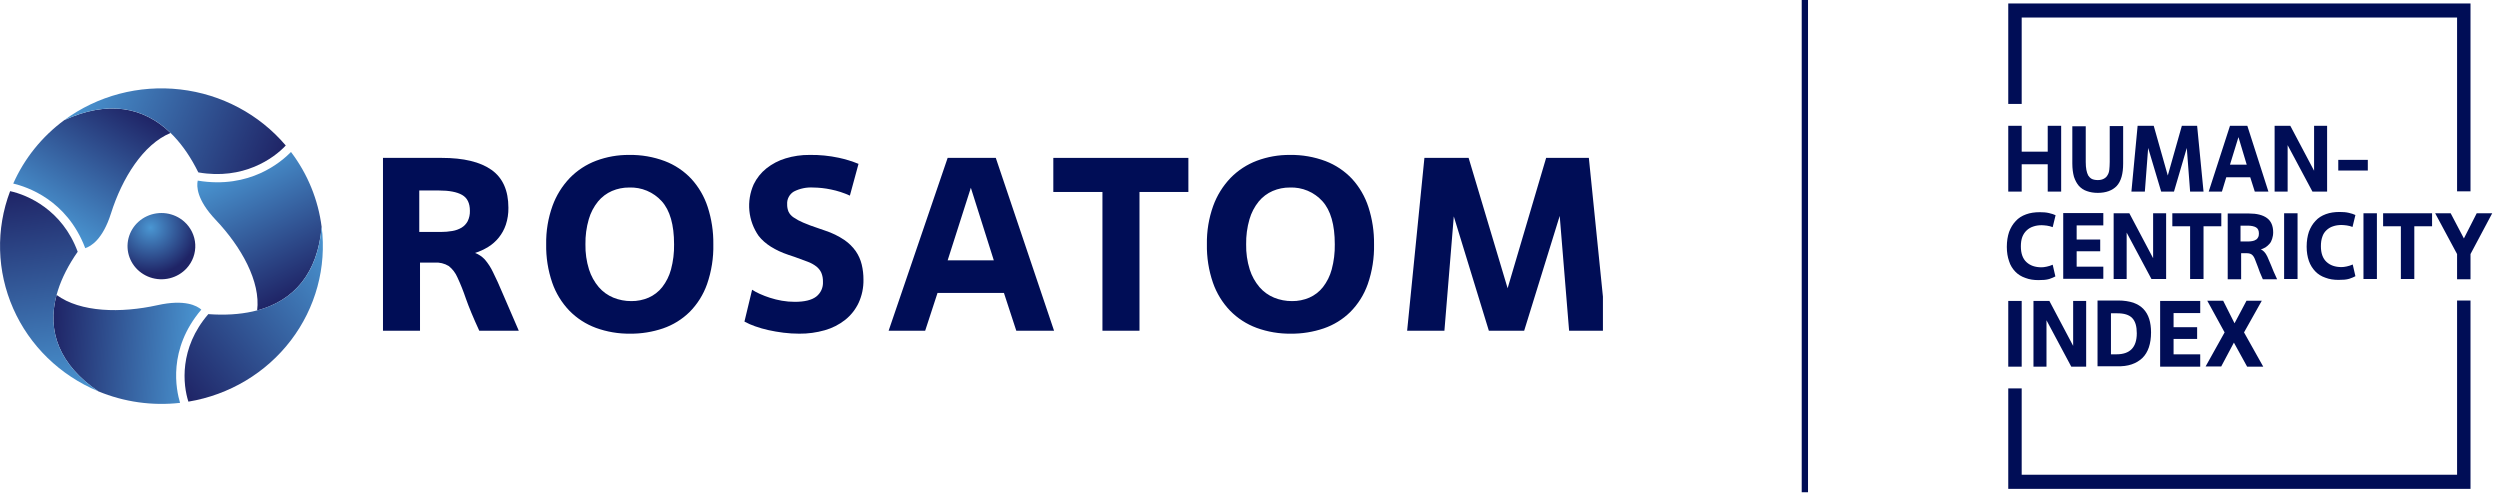 <svg width="235" height="47" viewBox="0 0 235 47" fill="none" xmlns="http://www.w3.org/2000/svg">
<g clip-path="url(#clip0_1920_3724)">
<path d="M17.308 20.826C16.84 20.413 16.257 20.145 15.633 20.056C15.009 19.968 14.373 20.062 13.804 20.326C13.235 20.591 12.758 21.015 12.436 21.545C12.113 22.074 11.959 22.685 11.992 23.3C12.024 23.915 12.243 24.507 12.62 25.001C12.998 25.494 13.516 25.868 14.11 26.073C14.704 26.279 15.348 26.308 15.959 26.156C16.57 26.004 17.121 25.679 17.542 25.221C18.106 24.607 18.398 23.8 18.354 22.976C18.31 22.152 17.934 21.379 17.308 20.826V20.826Z" fill="url(#paint0_radial_1920_3724)"/>
<path d="M6.048 11.288C3.946 12.837 2.292 14.892 1.245 17.253C2.505 17.557 6.277 18.757 8.013 23.328C8.534 23.162 9.657 22.522 10.435 20.053C11.48 16.746 13.463 13.565 16.033 12.499C13.47 10.016 10.093 9.433 6.048 11.288Z" fill="url(#paint1_linear_1920_3724)"/>
<path d="M26.861 13.677C24.372 10.739 20.821 8.852 16.945 8.407C13.068 7.961 9.166 8.993 6.048 11.287C11.663 8.712 15.991 10.836 18.642 16.205C22.863 16.946 25.73 14.893 26.861 13.677Z" fill="url(#paint2_linear_1920_3724)"/>
<path d="M9.242 36.785C11.664 37.79 14.312 38.164 16.926 37.87C16.564 36.651 15.741 32.855 18.924 29.103C18.517 28.745 17.388 28.114 14.81 28.685C11.358 29.453 7.549 29.365 5.318 27.723C4.404 31.137 5.575 34.292 9.242 36.785Z" fill="url(#paint3_linear_1920_3724)"/>
<path d="M0.952 17.969C-0.407 21.545 -0.303 25.495 1.241 28.999C2.784 32.502 5.65 35.29 9.242 36.782C4.152 33.316 3.871 28.59 7.303 23.663C5.851 19.722 2.593 18.321 0.952 17.969Z" fill="url(#paint4_linear_1920_3724)"/>
<path d="M30.234 21.332C29.912 18.779 28.92 16.352 27.354 14.286C26.453 15.201 23.499 17.796 18.586 16.978C18.473 17.501 18.479 18.771 20.277 20.666C22.684 23.204 24.51 26.472 24.172 29.182C27.649 28.25 29.855 25.684 30.234 21.332Z" fill="url(#paint5_linear_1920_3724)"/>
<path d="M17.71 37.755C21.56 37.117 25.01 35.054 27.343 31.994C29.676 28.935 30.712 25.114 30.237 21.327C29.711 27.368 25.664 29.97 19.582 29.528C16.813 32.737 17.201 36.19 17.71 37.755Z" fill="url(#paint6_linear_1920_3724)"/>
<path d="M39.481 24.682V31.088H36V14.842H41.523C43.581 14.842 45.14 15.217 46.2 15.967C47.259 16.718 47.789 17.905 47.79 19.53C47.799 20.073 47.717 20.615 47.546 21.131C47.252 22.002 46.66 22.742 45.875 23.22C45.492 23.454 45.084 23.641 44.657 23.777C45 23.908 45.309 24.114 45.562 24.381C45.874 24.742 46.136 25.144 46.339 25.576C46.61 26.11 46.931 26.818 47.302 27.7C47.674 28.581 48.161 29.711 48.765 31.088H45.051C44.495 29.881 44.073 28.868 43.786 28.048C43.56 27.376 43.296 26.717 42.998 26.075C42.818 25.658 42.539 25.291 42.184 25.007C41.784 24.764 41.318 24.651 40.85 24.682L39.481 24.682ZM39.411 21.804H41.43C41.796 21.806 42.161 21.775 42.522 21.712C42.829 21.662 43.124 21.556 43.392 21.398C43.632 21.251 43.828 21.043 43.961 20.795C44.111 20.489 44.183 20.15 44.17 19.809C44.17 19.097 43.926 18.602 43.438 18.323C42.951 18.045 42.22 17.905 41.245 17.905H39.411V21.804Z" fill="#000D56"/>
<path d="M59.232 31.366C58.137 31.38 57.048 31.195 56.018 30.821C55.077 30.474 54.225 29.924 53.523 29.208C52.802 28.456 52.251 27.558 51.91 26.574C51.512 25.413 51.319 24.192 51.341 22.965C51.319 21.736 51.519 20.513 51.933 19.356C52.289 18.373 52.846 17.476 53.569 16.721C54.265 16.009 55.109 15.459 56.041 15.108C57.031 14.738 58.082 14.553 59.139 14.563C60.284 14.544 61.422 14.74 62.493 15.143C63.435 15.502 64.284 16.07 64.976 16.802C65.674 17.564 66.2 18.466 66.52 19.448C66.889 20.583 67.07 21.771 67.053 22.965C67.081 24.239 66.88 25.509 66.462 26.713C66.114 27.699 65.551 28.595 64.814 29.335C64.11 30.024 63.262 30.547 62.331 30.867C61.333 31.207 60.286 31.376 59.232 31.366ZM59.348 28.303C59.906 28.309 60.46 28.198 60.972 27.978C61.472 27.758 61.91 27.419 62.249 26.991C62.631 26.498 62.911 25.934 63.074 25.332C63.28 24.56 63.378 23.763 63.363 22.965C63.363 21.123 62.976 19.773 62.203 18.915C61.817 18.489 61.343 18.153 60.814 17.93C60.285 17.708 59.713 17.604 59.139 17.627C58.585 17.623 58.036 17.733 57.526 17.951C57.018 18.172 56.568 18.51 56.215 18.938C55.816 19.431 55.52 19.999 55.345 20.609C55.123 21.374 55.017 22.168 55.031 22.965C55.015 23.767 55.129 24.566 55.368 25.332C55.561 25.94 55.872 26.505 56.285 26.991C56.658 27.423 57.127 27.76 57.654 27.978C58.192 28.197 58.767 28.307 59.348 28.303Z" fill="#000D56"/>
<path d="M70.698 27.235C70.924 27.381 71.16 27.509 71.406 27.618C71.719 27.761 72.041 27.884 72.369 27.989C72.737 28.109 73.113 28.202 73.494 28.268C73.897 28.338 74.305 28.373 74.713 28.372C75.625 28.372 76.294 28.21 76.72 27.885C76.931 27.722 77.1 27.51 77.211 27.268C77.322 27.025 77.373 26.759 77.358 26.493C77.368 26.203 77.316 25.914 77.207 25.645C77.102 25.414 76.943 25.211 76.744 25.054C76.494 24.861 76.216 24.708 75.919 24.601C75.579 24.47 75.169 24.319 74.689 24.148L74.133 23.963C72.848 23.53 71.908 22.934 71.313 22.175C70.823 21.476 70.523 20.662 70.441 19.811C70.36 18.962 70.5 18.105 70.848 17.325C71.13 16.743 71.538 16.232 72.044 15.828C72.579 15.405 73.189 15.086 73.842 14.888C74.576 14.665 75.339 14.555 76.105 14.563C77.029 14.548 77.952 14.639 78.855 14.832C79.486 14.968 80.104 15.159 80.701 15.403L79.889 18.388C79.321 18.128 78.725 17.935 78.112 17.811C77.559 17.694 76.996 17.633 76.43 17.627C75.804 17.59 75.179 17.721 74.62 18.007C74.416 18.129 74.25 18.304 74.14 18.514C74.029 18.723 73.978 18.959 73.993 19.196C73.986 19.436 74.03 19.676 74.121 19.899C74.225 20.114 74.386 20.297 74.585 20.43C74.873 20.626 75.18 20.792 75.501 20.926C75.889 21.095 76.384 21.28 76.987 21.479L77.591 21.688C78.215 21.893 78.809 22.182 79.355 22.547C79.78 22.834 80.149 23.196 80.445 23.615C80.706 23.995 80.894 24.42 81.002 24.868C81.113 25.332 81.167 25.807 81.165 26.284C81.18 27.036 81.025 27.781 80.712 28.465C80.419 29.089 79.986 29.637 79.447 30.067C78.879 30.514 78.229 30.845 77.533 31.041C76.752 31.264 75.943 31.374 75.131 31.366C74.634 31.366 74.138 31.335 73.645 31.274C73.15 31.212 72.678 31.131 72.229 31.03C71.804 30.936 71.386 30.816 70.976 30.67C70.632 30.55 70.298 30.403 69.978 30.229L70.698 27.235Z" fill="#000D56"/>
<path d="M94.37 27.537H88.127L86.966 31.088H83.531L89.079 14.842H93.605L99.081 31.088H95.531L94.37 27.537ZM89.079 24.473H93.418L91.26 17.65L89.079 24.473Z" fill="#000D56"/>
<path d="M107.112 31.088H103.63V18.045H99.012V14.842H111.708V18.045H107.112V31.088Z" fill="#000D56"/>
<path d="M121.339 31.366C120.243 31.38 119.154 31.195 118.125 30.821C117.184 30.474 116.332 29.924 115.63 29.208C114.908 28.456 114.358 27.558 114.017 26.574C113.618 25.413 113.426 24.192 113.448 22.965C113.426 21.736 113.626 20.513 114.04 19.356C114.396 18.373 114.953 17.476 115.676 16.721C116.372 16.01 117.216 15.459 118.148 15.108C119.138 14.738 120.188 14.553 121.246 14.563C122.391 14.544 123.528 14.741 124.6 15.143C125.542 15.503 126.39 16.07 127.083 16.802C127.781 17.564 128.307 18.466 128.626 19.448C128.996 20.583 129.176 21.771 129.16 22.965C129.187 24.239 128.987 25.509 128.568 26.713C128.221 27.699 127.658 28.595 126.92 29.335C126.217 30.024 125.369 30.547 124.437 30.867C123.44 31.207 122.393 31.376 121.339 31.366ZM121.455 28.303C122.013 28.309 122.566 28.198 123.079 27.978C123.579 27.758 124.017 27.419 124.356 26.991C124.738 26.498 125.018 25.934 125.18 25.332C125.387 24.56 125.484 23.763 125.47 22.965C125.47 21.123 125.083 19.773 124.309 18.915C123.924 18.489 123.45 18.153 122.921 17.93C122.391 17.708 121.82 17.604 121.246 17.627C120.692 17.623 120.143 17.733 119.633 17.951C119.124 18.172 118.675 18.51 118.321 18.938C117.923 19.431 117.627 19.999 117.451 20.609C117.23 21.374 117.124 22.168 117.138 22.965C117.122 23.767 117.235 24.566 117.475 25.332C117.667 25.94 117.979 26.505 118.392 26.991C118.765 27.423 119.234 27.76 119.76 27.978C120.298 28.197 120.874 28.307 121.455 28.303Z" fill="#000D56"/>
<path d="M151 31.088H147.496L146.613 20.296L143.272 31.088H139.952L136.657 20.342L135.775 31.088H132.271L133.895 14.842H138.05L141.716 27.096L145.337 14.842H149.352L151 31.088Z" fill="#000D56"/>
</g>
<path d="M169.657 0V46.271" stroke="#000D56" stroke-width="0.593"/>
<path d="M226.945 26.228V21.271H228.615V20.048H224.012V21.271H225.682V26.228H226.945ZM190.039 1.65H230.965V17.988H232.228V0.324H188.776V9.768H190.039V1.65ZM194.798 11.828V15.356C194.798 15.846 194.856 16.274 194.953 16.621C195.07 16.968 195.225 17.253 195.419 17.478C195.633 17.702 195.866 17.865 196.177 17.967C196.468 18.069 196.799 18.13 197.187 18.13C197.964 18.13 198.566 17.906 198.974 17.478C199.382 17.029 199.576 16.335 199.576 15.377V11.848H198.314V15.214C198.314 15.499 198.294 15.744 198.275 15.948C198.255 16.152 198.197 16.335 198.1 16.478C198.022 16.621 197.906 16.723 197.75 16.805C197.595 16.886 197.42 16.927 197.187 16.927C196.973 16.927 196.779 16.886 196.643 16.825C196.488 16.743 196.391 16.641 196.294 16.499C196.216 16.356 196.158 16.172 196.119 15.968C196.08 15.764 196.06 15.52 196.06 15.234V11.869H194.798V11.828ZM197.731 25.065H195.206V23.617H197.42V22.516H195.206V21.19H197.712V20.027H193.943V26.207H197.712V25.065H197.731ZM191.146 28.288V34.468H192.37V30.103L194.701 34.468H196.099V28.288H194.876V32.51L192.642 28.288H191.146ZM218.748 18.008V11.828H217.524V16.05L215.29 11.828H213.814V18.008H215.038V13.643L217.369 18.008H218.748ZM218.689 21.639C218.864 21.475 219.058 21.353 219.311 21.271C219.544 21.19 219.816 21.149 220.107 21.149C220.243 21.149 220.399 21.169 220.593 21.19C220.787 21.21 220.962 21.271 221.137 21.333L221.409 20.211C221.253 20.129 221.04 20.068 220.787 20.007C220.535 19.946 220.243 19.925 219.933 19.925C219.447 19.925 219.02 19.986 218.631 20.129C218.243 20.272 217.912 20.476 217.66 20.762C217.388 21.047 217.194 21.373 217.038 21.781C216.902 22.189 216.825 22.658 216.825 23.189C216.825 23.699 216.902 24.147 217.038 24.535C217.174 24.922 217.388 25.249 217.641 25.514C217.893 25.779 218.223 25.983 218.592 26.105C218.961 26.248 219.369 26.309 219.816 26.309C220.03 26.309 220.224 26.289 220.379 26.289C220.554 26.269 220.69 26.248 220.826 26.207C220.943 26.167 221.059 26.126 221.156 26.085C221.253 26.044 221.331 26.003 221.409 25.963L221.156 24.861C220.981 24.943 220.787 25.004 220.593 25.045C220.399 25.086 220.243 25.106 220.107 25.106C219.505 25.106 219.039 24.943 218.689 24.616C218.34 24.29 218.165 23.801 218.165 23.148C218.165 22.801 218.204 22.516 218.301 22.25C218.379 22.006 218.515 21.802 218.689 21.639ZM214.707 26.228H215.97V20.048H214.707V26.228ZM206.821 29.45V28.288H203.053V34.468H206.821V33.305H204.316V31.857H206.53V30.756H204.316V29.43H206.821V29.45ZM193.749 18.008V11.828H192.486V14.255H190.039V11.828H188.776V18.008H190.039V15.438H192.486V18.008H193.749ZM201.383 33.652C201.927 33.122 202.198 32.306 202.198 31.245C202.198 30.776 202.14 30.348 202.024 29.981C201.907 29.614 201.732 29.308 201.48 29.043C201.227 28.777 200.916 28.594 200.528 28.451C200.14 28.329 199.673 28.247 199.11 28.247H197.168V34.427H198.993C200.042 34.468 200.819 34.182 201.383 33.652ZM198.43 33.305V29.45H199.032C199.673 29.45 200.14 29.593 200.431 29.899C200.722 30.205 200.858 30.674 200.858 31.327C200.858 32.653 200.217 33.305 198.955 33.305H198.43V33.305ZM209.269 16.662H211.522L211.949 18.008H213.231L211.25 11.828H209.618L207.618 18.008H208.861L209.269 16.662ZM210.415 12.889L211.192 15.479H209.618L210.415 12.889ZM189.437 25.534C189.689 25.799 190.02 26.003 190.389 26.126C190.758 26.269 191.166 26.33 191.612 26.33C191.826 26.33 192.02 26.309 192.176 26.309C192.35 26.289 192.486 26.269 192.622 26.228C192.739 26.187 192.856 26.146 192.953 26.105C193.05 26.065 193.127 26.024 193.205 25.983L192.953 24.882C192.778 24.963 192.584 25.024 192.389 25.065C192.195 25.106 192.04 25.126 191.904 25.126C191.302 25.126 190.835 24.963 190.486 24.637C190.136 24.311 189.961 23.821 189.961 23.168C189.961 22.822 190 22.536 190.097 22.271C190.194 22.026 190.33 21.822 190.505 21.659C190.68 21.496 190.874 21.373 191.127 21.292C191.36 21.21 191.632 21.169 191.923 21.169C192.059 21.169 192.215 21.19 192.409 21.21C192.603 21.231 192.778 21.292 192.953 21.353L193.225 20.231C193.069 20.15 192.856 20.088 192.603 20.027C192.35 19.966 192.059 19.946 191.748 19.946C191.263 19.946 190.835 20.007 190.447 20.15C190.058 20.292 189.728 20.496 189.476 20.782C189.204 21.067 189.01 21.394 188.854 21.802C188.718 22.21 188.641 22.679 188.641 23.209C188.641 23.719 188.718 24.168 188.854 24.555C188.971 24.943 189.184 25.269 189.437 25.534ZM203.616 26.228V20.048H202.393V24.27L200.159 20.048H198.683V26.228H199.906V21.863L202.237 26.228H203.616ZM232.811 20.048L231.606 22.414L230.363 20.048H228.906L230.965 23.882V26.248H232.228V23.882L234.267 20.048H232.811ZM230.965 44.625H190.039V36.508H188.776V45.951H232.228V28.247H230.965V44.625ZM223.429 20.048H222.166V26.228H223.429V20.048ZM188.776 34.468H190.039V28.288H188.776V34.468ZM203.15 18.008H204.355L205.559 13.908L205.87 18.008H207.132L206.53 11.828H205.093L203.772 16.499L202.451 11.828H200.936L200.353 18.008H201.616L201.927 13.908L203.15 18.008ZM207.132 21.271H208.803V20.048H204.199V21.271H205.87V26.228H207.132V21.271ZM208.783 34.468L209.987 32.204L211.231 34.468H212.746L210.939 31.245L212.61 28.267H211.172L210.046 30.389L208.977 28.267H207.482L209.113 31.245L207.326 34.447H208.783V34.468ZM222.574 15.03H219.797V16.029H222.574V15.03ZM213.484 24.943C213.348 24.616 213.231 24.331 213.134 24.127C213.037 23.923 212.94 23.78 212.843 23.678C212.746 23.576 212.649 23.495 212.513 23.454C212.668 23.393 212.823 23.331 212.959 23.25C213.095 23.168 213.212 23.046 213.328 22.924C213.445 22.801 213.523 22.638 213.581 22.454C213.639 22.271 213.678 22.067 213.678 21.843C213.678 21.231 213.484 20.782 213.095 20.496C212.707 20.211 212.144 20.068 211.405 20.068H209.405V26.248H210.667V23.801H211.172C211.386 23.801 211.541 23.841 211.658 23.923C211.774 24.005 211.872 24.147 211.949 24.331C212.027 24.515 212.124 24.78 212.241 25.086C212.338 25.392 212.493 25.779 212.707 26.248H214.047C213.795 25.698 213.6 25.269 213.484 24.943ZM212.26 22.312C212.202 22.414 212.144 22.495 212.046 22.536C211.969 22.597 211.852 22.638 211.736 22.658C211.619 22.679 211.483 22.699 211.347 22.699H210.609V21.21H211.269C211.619 21.21 211.891 21.271 212.066 21.373C212.241 21.475 212.338 21.659 212.338 21.945C212.338 22.087 212.318 22.21 212.26 22.312Z" fill="#000D56"/>
<defs>
<radialGradient id="paint0_radial_1920_3724" cx="0" cy="0" r="1" gradientUnits="userSpaceOnUse" gradientTransform="translate(14.154 21.403) scale(4.486 4.384)">
<stop stop-color="#4A96D2"/>
<stop offset="1" stop-color="#1F2466"/>
</radialGradient>
<linearGradient id="paint1_linear_1920_3724" x1="4.414" y1="21.04" x2="11.718" y2="9.533" gradientUnits="userSpaceOnUse">
<stop stop-color="#4A96D2"/>
<stop offset="1" stop-color="#1F2466"/>
</linearGradient>
<linearGradient id="paint2_linear_1920_3724" x1="7.426" y1="7.954" x2="26.046" y2="15.651" gradientUnits="userSpaceOnUse">
<stop stop-color="#4A96D2"/>
<stop offset="1" stop-color="#1F2466"/>
</linearGradient>
<linearGradient id="paint3_linear_1920_3724" x1="18.698" y1="33.281" x2="4.866" y2="32.539" gradientUnits="userSpaceOnUse">
<stop stop-color="#4A96D2"/>
<stop offset="1" stop-color="#1F2466"/>
</linearGradient>
<linearGradient id="paint4_linear_1920_3724" x1="5.596" y1="37.276" x2="2.907" y2="17.692" gradientUnits="userSpaceOnUse">
<stop stop-color="#4A96D2"/>
<stop offset="1" stop-color="#1F2466"/>
</linearGradient>
<linearGradient id="paint5_linear_1920_3724" x1="22.402" y1="15.081" x2="28.466" y2="27.257" gradientUnits="userSpaceOnUse">
<stop stop-color="#4A96D2"/>
<stop offset="1" stop-color="#1F2466"/>
</linearGradient>
<linearGradient id="paint6_linear_1920_3724" x1="32.494" y1="24.173" x2="16.841" y2="36.685" gradientUnits="userSpaceOnUse">
<stop stop-color="#4A96D2"/>
<stop offset="1" stop-color="#1F2466"/>
</linearGradient>
<clipPath id="clip0_1920_3724">
<rect width="150.675" height="29.66" fill="white" transform="translate(0 8.305)"/>
</clipPath>
</defs>
</svg>
